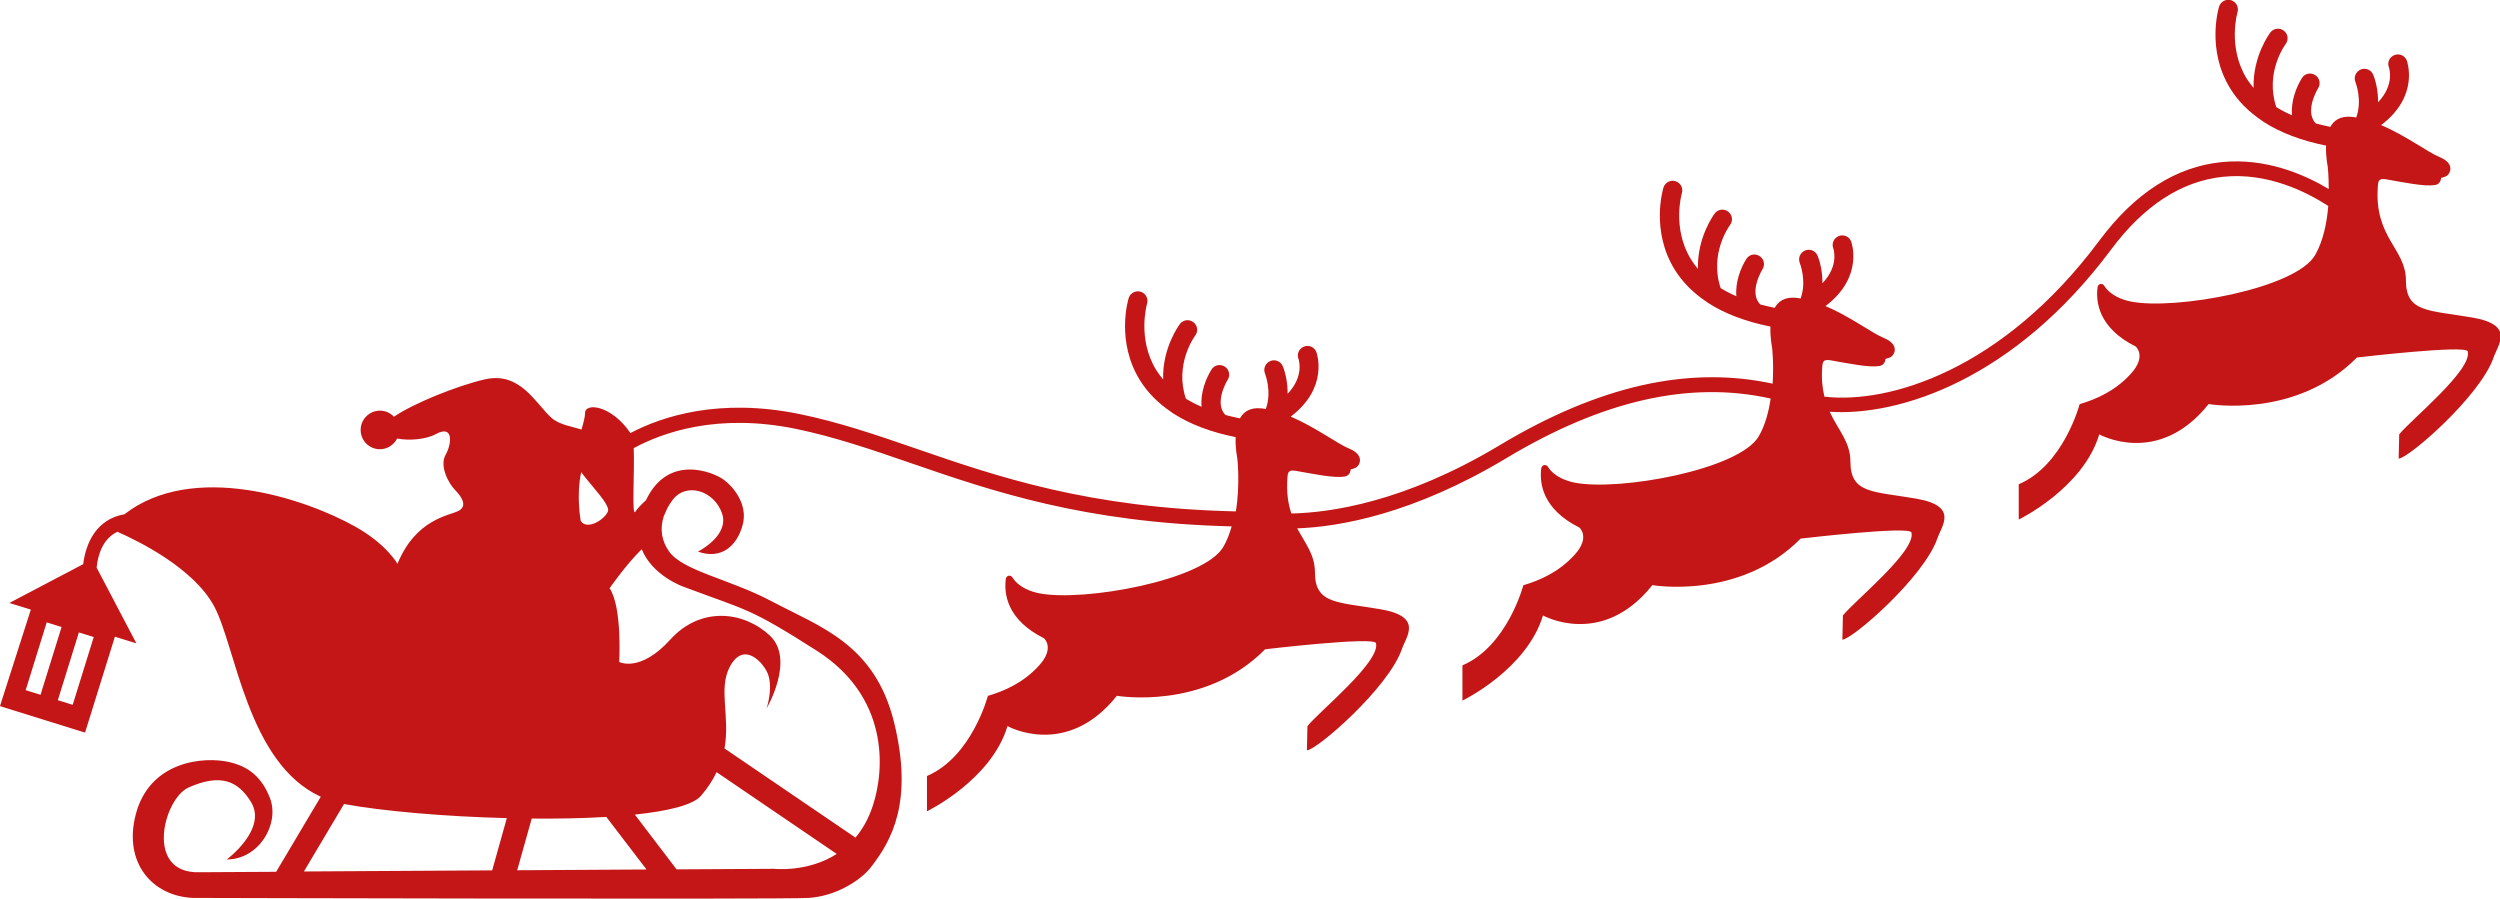 <svg width="281" height="101" viewBox="0 0 281 101" fill="none" xmlns="http://www.w3.org/2000/svg">
<g clip-path="url(#clip0_26_94575)">
<path d="M277.806 35.678C272.977 34.848 270.426 35.133 270.426 31.528C270.426 27.923 266.835 26.733 267.269 20.936C267.306 20.403 267.343 19.994 268.21 20.155C270.315 20.527 272.519 20.985 273.682 20.799C274.165 20.725 274.339 20.378 274.388 19.994C274.586 19.945 274.76 19.895 274.921 19.821C275.428 19.573 275.998 18.384 274.203 17.653C272.915 17.133 270.414 15.237 267.64 14.06C271.999 10.765 270.538 6.851 270.525 6.801C270.302 6.244 269.683 5.971 269.126 6.194C268.569 6.417 268.297 7.036 268.519 7.594C268.519 7.619 269.213 9.477 267.294 11.496C267.306 10.245 267.046 9.13 266.749 8.399C266.526 7.854 265.894 7.581 265.337 7.817C264.793 8.052 264.52 8.684 264.755 9.229C264.755 9.254 265.56 11.236 264.842 13.206C264.669 13.181 264.495 13.144 264.31 13.131C263.071 13.02 262.341 13.515 261.932 14.259C261.363 14.147 260.818 14.011 260.298 13.875C258.973 12.512 260.533 9.948 260.558 9.923C260.88 9.415 260.719 8.746 260.224 8.436C259.716 8.114 259.047 8.263 258.738 8.771C258.119 9.749 257.475 11.372 257.624 12.958C256.992 12.685 256.398 12.376 255.853 12.041C254.565 8.164 256.806 5.091 256.905 4.955C257.265 4.484 257.178 3.803 256.695 3.444C256.224 3.085 255.543 3.171 255.184 3.654C255.085 3.791 253.203 6.33 253.302 9.886C253.018 9.551 252.758 9.192 252.522 8.82C250.356 5.302 251.482 1.412 251.495 1.375C251.668 0.805 251.346 0.198 250.777 0.025C250.207 -0.149 249.6 0.173 249.427 0.743C249.365 0.941 247.991 5.562 250.665 9.923C251.544 11.36 252.758 12.574 254.281 13.59C254.33 13.639 254.392 13.676 254.454 13.714C256.324 14.915 258.664 15.807 261.449 16.365C261.4 17.603 261.635 18.718 261.635 18.718C261.635 18.718 261.759 19.759 261.747 21.245C259.035 19.623 254.689 17.715 249.699 18.223C244.549 18.743 239.93 21.716 235.956 27.055C225.085 41.649 212.27 45.427 205.064 44.585C204.841 43.668 204.717 42.59 204.816 41.277C204.853 40.744 204.89 40.336 205.757 40.497C207.862 40.868 210.066 41.327 211.23 41.141C211.713 41.066 211.886 40.72 211.936 40.336C212.134 40.286 212.307 40.236 212.468 40.162C212.976 39.914 213.545 38.725 211.75 37.994C210.462 37.474 207.961 35.578 205.188 34.402C209.546 31.106 208.085 27.192 208.072 27.142C207.85 26.585 207.231 26.312 206.673 26.535C206.116 26.758 205.844 27.378 206.067 27.935C206.067 27.96 206.76 29.818 204.841 31.837C204.853 30.586 204.593 29.471 204.296 28.74C204.073 28.195 203.442 27.923 202.885 28.158C202.34 28.393 202.067 29.025 202.303 29.57C202.303 29.595 203.107 31.577 202.389 33.547C202.216 33.522 202.043 33.485 201.857 33.472C200.619 33.361 199.888 33.857 199.48 34.6C198.91 34.488 198.365 34.352 197.845 34.216C196.52 32.853 198.081 30.289 198.105 30.264C198.427 29.756 198.266 29.087 197.771 28.777C197.263 28.455 196.595 28.604 196.285 29.112C195.666 30.091 195.022 31.713 195.171 33.299C194.539 33.027 193.945 32.717 193.4 32.382C192.113 28.505 194.354 25.433 194.453 25.296C194.812 24.826 194.725 24.144 194.242 23.785C193.772 23.426 193.091 23.512 192.732 23.996C192.633 24.132 190.751 26.672 190.85 30.227C190.565 29.892 190.305 29.533 190.07 29.162C187.903 25.643 189.03 21.753 189.042 21.716C189.215 21.146 188.893 20.539 188.324 20.366C187.754 20.192 187.148 20.515 186.974 21.084C186.912 21.283 185.538 25.903 188.212 30.264C189.092 31.701 190.305 32.915 191.828 33.931C191.877 33.98 191.939 34.018 192.001 34.055C193.871 35.256 196.211 36.148 198.997 36.706C198.947 37.945 199.183 39.06 199.183 39.06C199.183 39.06 199.393 40.868 199.244 43.123C189.785 41.079 179.694 43.358 168.513 50.073C157.878 56.452 149.495 57.629 145.149 57.716C144.79 56.638 144.58 55.362 144.704 53.702C144.741 53.17 144.778 52.761 145.645 52.922C147.749 53.294 149.953 53.752 151.117 53.566C151.6 53.492 151.773 53.145 151.823 52.761C152.021 52.711 152.194 52.662 152.355 52.587C152.863 52.34 153.433 51.15 151.637 50.419C150.35 49.899 147.848 48.004 145.075 46.827C149.433 43.532 147.972 39.617 147.96 39.568C147.737 39.01 147.118 38.737 146.561 38.961C146.004 39.183 145.731 39.803 145.954 40.36C145.954 40.385 146.647 42.243 144.728 44.263C144.741 43.011 144.481 41.896 144.184 41.166C143.961 40.62 143.329 40.348 142.772 40.583C142.227 40.819 141.955 41.45 142.19 41.995C142.19 42.02 142.995 44.002 142.277 45.972C142.103 45.947 141.93 45.91 141.744 45.898C140.506 45.786 139.776 46.282 139.367 47.025C138.798 46.914 138.253 46.777 137.733 46.641C136.408 45.278 137.968 42.714 137.993 42.689C138.315 42.181 138.154 41.512 137.658 41.203C137.151 40.881 136.482 41.029 136.173 41.537C135.554 42.516 134.91 44.139 135.058 45.724C134.427 45.452 133.833 45.142 133.288 44.808C132 40.93 134.241 37.858 134.34 37.722C134.699 37.251 134.613 36.57 134.13 36.21C133.659 35.851 132.978 35.938 132.619 36.421C132.52 36.557 130.638 39.097 130.737 42.652C130.452 42.318 130.192 41.958 129.957 41.587C127.79 38.069 128.917 34.179 128.929 34.142C129.103 33.572 128.781 32.965 128.211 32.791C127.642 32.618 127.035 32.94 126.862 33.51C126.8 33.708 125.425 38.329 128.1 42.689C128.979 44.126 130.192 45.34 131.715 46.356C131.765 46.406 131.827 46.443 131.889 46.48C133.758 47.682 136.098 48.574 138.884 49.131C138.835 50.37 139.07 51.485 139.07 51.485C139.07 51.485 139.417 54.421 138.909 57.481C122.38 57.109 112.103 53.578 102.99 50.432C98.557 48.908 94.36 47.459 89.878 46.542C80.839 44.684 74.426 46.802 70.86 48.673C68.705 45.514 65.759 45.229 65.759 46.431C65.759 46.889 65.573 47.545 65.362 48.276C64.298 47.942 62.849 47.744 61.982 46.963C60.187 45.34 58.466 41.735 54.504 42.64C51.458 43.334 46.542 45.303 44.276 46.839C43.88 46.418 43.323 46.158 42.704 46.158C41.515 46.158 40.537 47.124 40.537 48.326C40.537 49.528 41.503 50.494 42.704 50.494C43.546 50.494 44.276 49.998 44.636 49.292C45.985 49.552 47.88 49.404 49.006 48.784C50.987 47.706 50.802 49.862 50.084 51.126C49.365 52.389 50.443 54.371 51.161 55.09C51.879 55.808 52.597 56.886 51.52 57.431C50.443 57.976 46.753 58.335 44.673 63.377C44.673 63.377 43.496 61.209 39.992 59.227C34.235 55.982 21.655 51.844 13.991 57.803C10.846 58.348 9.658 60.999 9.348 63.414L2.204 67.168L1.052 67.775L2.303 68.159L3.467 68.518L0.161 78.85L0 79.37L0.52 79.531L9.039 82.183L9.559 82.344L9.72 81.823L12.914 71.566L14.078 71.925L15.328 72.309L14.722 71.157L10.859 63.799C11.007 62.337 11.564 60.541 13.199 59.772C15.564 60.813 21.742 63.848 24.057 68.122C26.534 72.693 27.797 85.775 36.055 89.553L31.041 97.99L22.435 98.039C16.195 98.237 18.387 89.764 21.197 88.513C24.85 86.89 26.769 87.819 28.193 90.111C30.112 93.171 25.494 96.602 25.494 96.602C29.097 96.602 31.437 92.638 30.36 89.752C29.282 86.865 27.338 86.035 25.853 85.676C22.906 84.97 16.802 85.54 15.254 91.56C13.843 96.999 17.148 100.752 21.717 100.926C21.717 100.926 87.823 101.111 90.881 100.926C93.939 100.74 96.713 98.968 97.864 97.507C100.278 94.434 102.656 90.049 100.501 81.216C98.335 72.383 92.193 70.476 86.745 67.589C82.016 65.087 76.791 64.183 75.218 62.002C74.339 60.788 74.153 59.401 74.611 58.013L75.032 57.072C75.206 56.762 75.404 56.452 75.639 56.143C77.187 54.185 80.257 55.152 81.149 57.679C82.04 60.206 78.45 62.002 78.45 62.002C80.975 62.907 82.833 61.482 83.489 58.942C84.071 56.688 82.437 54.706 81.322 53.901C80.22 53.095 75.107 50.927 72.606 56.229C72.048 56.725 71.603 57.221 71.417 57.505C70.984 58.236 71.343 52.872 71.231 50.37C74.5 48.598 80.666 46.406 89.445 48.202C93.815 49.106 97.963 50.531 102.346 52.042C111.509 55.201 121.835 58.757 138.438 59.165C138.216 59.971 137.906 60.764 137.51 61.457C135.343 65.236 121.773 67.676 116.795 66.685C115.929 66.512 114.517 66.053 113.787 64.889C113.7 64.752 113.527 64.678 113.366 64.715C113.205 64.752 113.081 64.889 113.056 65.05C112.833 66.697 113.143 69.646 117.34 71.739C117.34 71.739 118.603 72.817 116.795 74.799C115 76.781 112.833 77.686 111.038 78.218C111.038 78.218 109.243 85.069 104.191 87.224V91.189C104.191 91.189 111.422 87.695 113.242 81.613C113.242 81.613 119.866 85.329 125.537 78.206C125.537 78.206 135.355 79.915 142.202 72.978C142.202 72.978 154.46 71.529 154.658 72.284C155.203 74.378 148.245 79.99 146.957 81.613L146.895 84.338C147.972 84.338 156.057 77.339 157.568 72.966C158.063 71.516 159.995 69.311 155.178 68.481C150.35 67.651 147.799 67.936 147.799 64.331C147.799 62.337 146.709 61.086 145.806 59.388C150.511 59.215 158.806 57.803 169.293 51.51C180.164 44.981 189.933 42.776 199.022 44.795C198.811 46.257 198.415 47.768 197.697 49.02C195.53 52.798 181.96 55.238 176.982 54.247C176.116 54.074 174.704 53.616 173.974 52.451C173.887 52.315 173.714 52.24 173.553 52.278C173.392 52.315 173.268 52.451 173.243 52.612C173.02 54.26 173.33 57.208 177.527 59.302C177.527 59.302 178.79 60.379 176.982 62.361C175.187 64.344 173.02 65.248 171.225 65.781C171.225 65.781 169.43 72.631 164.378 74.787V78.751C164.378 78.751 171.609 75.257 173.429 69.175C173.429 69.175 180.053 72.891 185.724 65.768C185.724 65.768 195.542 67.478 202.389 60.541C202.389 60.541 214.647 59.091 214.845 59.847C215.39 61.94 208.432 67.552 207.144 69.175L207.082 71.9C208.159 71.9 216.244 64.901 217.755 60.528C218.25 59.079 220.182 56.874 215.365 56.044C210.536 55.214 207.986 55.498 207.986 51.894C207.986 49.651 206.599 48.338 205.658 46.282C213.458 46.802 226.397 42.664 237.281 28.059C240.97 23.104 245.205 20.354 249.873 19.87C254.875 19.35 259.283 21.58 261.697 23.153C261.549 24.974 261.152 27.031 260.224 28.666C258.057 32.444 244.487 34.885 239.509 33.894C238.643 33.72 237.231 33.262 236.501 32.097C236.414 31.961 236.241 31.887 236.08 31.924C235.919 31.961 235.795 32.097 235.77 32.258C235.547 33.906 235.857 36.855 240.054 38.948C240.054 38.948 241.317 40.026 239.509 42.008C237.714 43.99 235.547 44.894 233.752 45.427C233.752 45.427 231.957 52.278 226.905 54.433V58.397C226.905 58.397 234.136 54.904 235.956 48.821C235.956 48.821 242.58 52.538 248.251 45.415C248.251 45.415 258.069 47.124 264.916 40.187C264.916 40.187 277.174 38.737 277.372 39.493C277.917 41.587 270.959 47.199 269.671 48.821L269.609 51.547C270.686 51.547 278.771 44.547 280.282 40.175C280.777 38.725 282.709 36.52 277.892 35.69L277.806 35.678ZM2.885 77.574L5.25 69.955L6.921 70.476L4.556 78.094L2.885 77.574ZM8.172 79.222L6.5 78.701L8.865 71.083L10.537 71.603L8.172 79.222ZM65.325 53.071C66.464 54.619 68.619 56.75 68.334 57.481C67.975 58.385 65.994 59.649 65.276 58.558C65.276 58.558 64.743 55.759 65.325 53.071ZM38.668 90.371C43.026 91.176 50.022 91.783 56.968 91.957L55.321 97.829L34.161 97.953L38.668 90.371ZM58.132 97.816L59.766 92.006C62.7 92.031 65.561 91.981 68.148 91.82L72.668 97.73L58.132 97.816ZM86.882 97.655L76.048 97.717L71.355 91.56C75.119 91.164 77.892 90.483 78.784 89.454C79.576 88.538 80.134 87.658 80.542 86.791L94.05 95.983C90.707 98.126 86.882 97.643 86.882 97.643V97.655ZM72.135 61.742C73.336 64.728 76.803 65.942 76.803 65.942C84.009 68.642 84.133 68.246 91.822 73.152C99.858 78.293 99.498 86.37 98.099 90.582C97.616 92.056 96.935 93.22 96.155 94.149L81.434 84.127C82.078 80.522 80.716 77.438 82.028 74.948C83.65 71.888 85.953 74.65 86.349 75.852C86.894 77.475 86.163 79.63 86.163 79.63C86.163 79.63 89.407 74.13 86.522 71.43C83.638 68.729 78.784 68.097 75.354 71.876C71.937 75.654 69.597 74.403 69.597 74.403C69.597 74.403 69.956 68.271 68.52 66.115C68.52 66.115 70.377 63.439 72.135 61.73V61.742Z" fill="#C41616"/>
</g>
<defs>
<clipPath id="clip0_26_94575">
<rect width="281" height="101" fill="white"/>
</clipPath>
</defs>
</svg>
